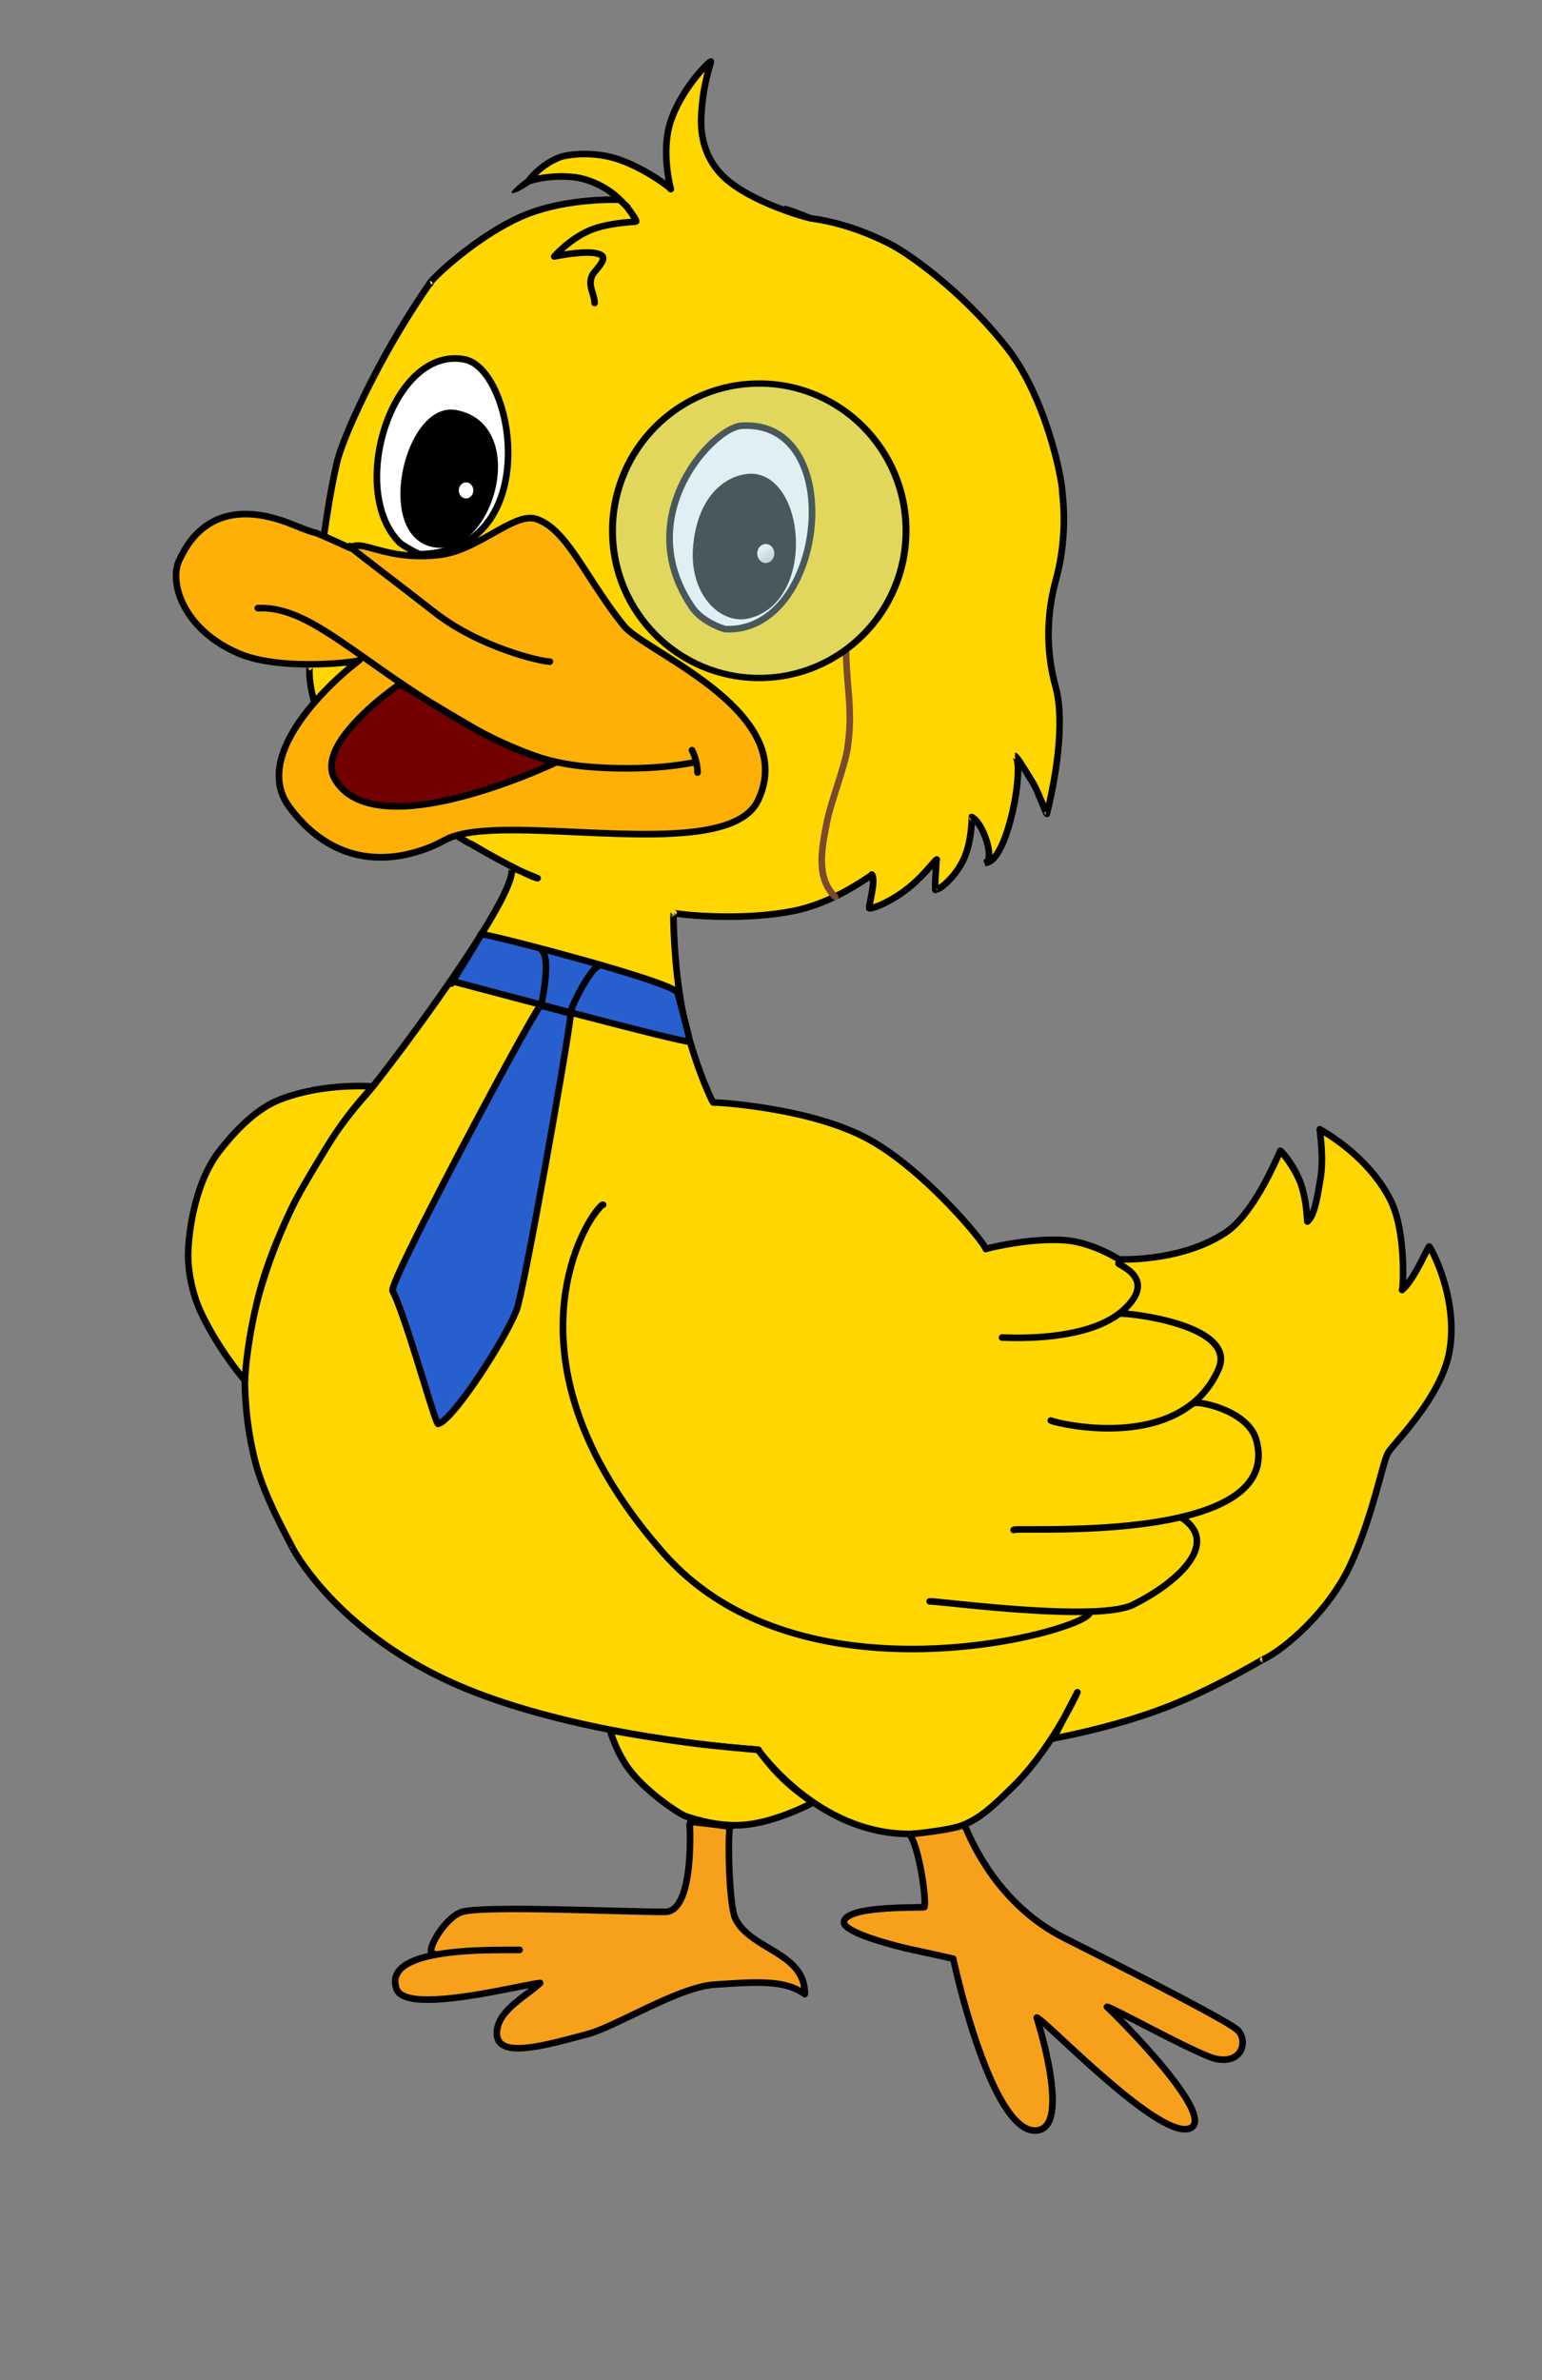 <?xml version="1.0" encoding="UTF-8" standalone="no"?>
<!DOCTYPE svg PUBLIC "-//W3C//DTD SVG 1.1//EN" "http://www.w3.org/Graphics/SVG/1.1/DTD/svg11.dtd">
<svg width="100%" height="100%" viewBox="0 0 700 1080" version="1.1" xmlns="http://www.w3.org/2000/svg" xmlnsXlink="http://www.w3.org/1999/xlink" xmlSpace="preserve" xmlnsSerif="http://www.serif.com/" style="fill-rule:evenodd;clip-rule:evenodd;stroke-linecap:round;stroke-linejoin:round;stroke-miterlimit:1.5;">
    <rect x="0" y="0" width="700" height="1080" fill="#808080" stroke="none"/>
    <g id="Duck-Body" serifId="Duck Body">
        <path d="M343.989,793.926C343.942,793.965 341.779,793.751 338.403,793.483C320.098,792.029 258.285,785.407 211.799,766.382C152.827,742.246 132.143,701.656 132.143,701.023L132.44,701.713C131.317,699.12 120.292,680.057 116.019,663.794C110.602,643.173 111.133,625.079 111.133,621.334L111.414,622.293C110.202,612.385 121.687,546.395 166.356,496.496C174.14,487.8 237.51,403.873 231.989,393.509L244.036,398.486C242.424,398.512 231.4,392.85 223.289,388.368C217.462,385.147 213.848,382.683 213.004,382.683L213.196,382.755C212.204,382.301 186.174,366.627 166.142,351.923C141.312,333.696 139.892,306.806 140.573,302.771L140.546,302.794C140.484,302.743 145.436,241.522 152.956,209.858C155.318,199.914 165.207,178.501 175.17,160.592C184.921,143.063 194.764,128.941 195.792,127.61L195.084,128.916C193.339,128.895 214.781,108.076 236.219,98.457C255.971,89.595 280.633,90.634 281.406,90.634C281.406,90.634 289.22,98.524 281.51,90.726C276.714,85.877 268.934,81.531 261.222,80.474C251.067,79.081 241.039,81.6 239.677,82.485C238.197,83.447 238.197,83.447 240.01,82.081C238.888,83.398 244.319,75.139 254.032,71.384C257.218,70.153 268.472,68.534 279.434,71.894C291.665,75.643 303.58,84.552 304.481,85.807L304.52,85.806C303.287,81.125 300.499,66.676 304.512,54.844C309.555,39.974 321.901,27.784 322.709,27.896C322.954,27.931 319.501,37.104 318.658,48.475C318.39,52.086 315.787,68.336 328.871,80.542C340.877,91.743 365.7,98.712 367.873,98.994C367.873,98.994 367.172,98.747 367.931,99.051C368.497,99.277 383.637,100.309 404.13,110.758C411.256,114.391 435.318,130.453 456.712,157.278C475.527,180.869 482.693,220.346 482.196,223.493L482.251,223.052C481.972,223.084 485.176,239.971 479.837,261.215C478.703,265.728 472.165,285.994 479.18,311.552C484.997,332.741 475.224,369.236 475.22,369.236L475.297,369.2C475.113,370.217 470.943,358.727 469.586,356.425C467.61,353.072 461.612,343.072 460.781,343.072L460.835,343.151C465.339,347.112 457.424,391.428 447.321,391.511L447.485,391.378C451.735,389.494 446.023,372.847 441.1,370.776L441.214,370.773C441.116,370.509 441.369,380.819 437.743,389.275C434.31,397.281 427.033,403.451 425.429,403.451L424.586,403.808C424.322,399.465 425.079,394.384 425.079,390.15L425.258,390.015C424.668,389.96 419.632,396.998 412.889,402.52C406.052,408.118 397.49,412.202 394.452,412.202L394.676,412.222C394.022,411.839 397.722,399.704 395.919,397.042C395.727,396.758 395.727,396.758 395.573,397.21C394.582,397.499 379.126,409.571 360.329,413.342C335.467,418.33 305.781,414.688 305.781,414.26L305.707,414.517C305.707,414.517 305.634,437.046 309.808,458.56C313.854,479.412 322.909,499.407 323.772,500.27L323.776,500.249C326.852,500.22 369.387,502.893 395.065,517.361C420.981,531.963 447.698,564.936 447.502,566.756L447.713,566.664C447.532,566.69 466.19,561.7 482.85,562.724C495.597,563.507 507.952,571.417 507.952,571.467L507.849,571.48C507.605,571.39 535.964,572.935 556.5,559.201C569.945,550.21 580.948,522.435 581.212,522.171C581.494,521.889 588.163,529.585 590.869,538.178C593.431,546.314 593.267,554.216 593.505,554.216L593.502,554.307C596.592,551.68 597.899,544.209 599.469,534.571C601.151,524.25 598.813,512.06 599.163,512.409C599.435,512.679 620.94,523.959 631.278,544.663C638.428,558.982 636.93,584.942 636.534,585.339L636.454,585.343C641.749,581.179 648.377,565.41 648.805,565.624C649.461,565.952 662.362,589.458 657.927,613.537C654.037,634.658 631.668,656.059 630.504,658.679C630.504,658.679 630.822,658.369 630.471,658.748C627.889,661.531 624.024,685.753 613.393,709.27C603.338,731.517 582.495,748.828 573.366,753.014L573.471,753.002C573.761,752.55 551.846,766.171 528.436,775.069C504.158,784.297 478.345,788.823 478.212,788.823L489.087,767.887C489.087,768.057 477.434,793.562 459.591,810.991C444.803,825.436 439.326,830.163 418.52,831.919C373.434,835.725 344.572,794.288 343.989,793.926Z" style="fill:rgb(255,214,0);"/>
        <path d="M446.376,390.346C446.376,390.346 446.392,390.333 446.539,390.213C446.642,390.13 446.756,390.06 446.877,390.007C447.135,389.892 447.22,389.59 447.311,389.247C447.499,388.541 447.512,387.64 447.417,386.629C447.115,383.408 445.679,379.196 443.882,376.043C443.448,375.282 443.003,374.579 442.551,373.98C442.298,377.734 441.55,384.203 439.122,389.866C436.608,395.728 432.123,400.649 429.083,403.075C428.072,403.881 427.197,404.424 426.576,404.686C426.296,404.805 426.041,404.877 425.82,404.915L425.172,405.189C424.723,405.379 424.211,405.34 423.796,405.083C423.382,404.827 423.119,404.385 423.089,403.899C422.905,400.866 423.212,397.475 423.417,394.26C421.1,396.86 417.483,400.697 413.839,403.68C408.919,407.709 403.128,410.969 399.026,412.566C397.456,413.177 396.105,413.544 395.099,413.66C394.923,413.713 394.734,413.733 394.542,413.716C394.341,413.698 394.319,413.696 394.319,413.696C394.319,413.696 394.452,413.702 394.452,413.702L394.423,413.665C394.362,413.587 394.21,413.388 394.042,413.128L393.917,413.516C393.63,413.348 393.303,413.049 393.162,412.483C393.088,412.186 393.087,411.484 393.247,410.509C393.577,408.495 394.454,404.767 394.791,401.651C394.88,400.835 394.931,400.064 394.917,399.389C394.681,399.543 394.424,399.712 394.161,399.887C389.014,403.299 375.902,411.748 360.624,414.813C339.058,419.14 313.899,417.035 307.218,416.08C307.288,421.511 307.784,440.251 311.281,458.274C314.489,474.808 320.874,490.799 323.737,496.971C324.068,497.683 324.403,498.337 324.632,498.771C331.564,499.055 371.284,502.241 395.801,516.054C416.719,527.84 438.164,551.479 445.801,561.408C446.956,562.91 447.805,564.122 448.315,564.957C452.39,563.946 468.416,560.334 482.942,561.227C494.738,561.951 506.213,568.597 508.389,569.96L508.427,569.984L508.617,569.985C513.135,570.045 537.516,570.092 555.666,557.954C566.207,550.905 575.148,532.028 578.463,524.646C579.241,522.911 579.721,521.783 579.848,521.535C579.976,521.286 580.102,521.159 580.151,521.11C580.364,520.897 581.35,520.237 582.451,521.178C583.82,522.347 589.755,529.647 592.299,537.727C593.63,541.954 594.298,546.561 594.627,549.755C594.776,549.369 594.919,548.962 595.06,548.534C596.235,544.947 597.061,540.022 597.989,534.33C599.48,525.181 597.742,514.542 597.635,512.756C597.564,511.581 598.339,511.128 598.484,511.056C598.834,510.884 599.214,510.841 599.628,510.979C599.752,511.02 599.892,511.083 600.036,511.188L600.607,511.524C604.454,513.777 623.138,525.004 632.62,543.993C638.115,554.996 638.633,572.731 638.376,581C639.279,579.758 640.179,578.329 641.048,576.858C643.897,572.029 646.345,566.712 647.205,565.251C647.71,564.393 648.341,564.18 648.516,564.147C648.877,564.08 649.195,564.142 649.476,564.282C649.593,564.341 649.863,564.498 650.146,564.881C650.422,565.253 651.013,566.239 651.772,567.747C655.341,574.849 663.024,594.144 659.402,613.808C657.024,626.721 647.908,639.759 640.707,648.682C637.403,652.776 634.519,655.993 632.925,657.915C632.563,658.352 632.272,658.698 632.084,658.956C632.008,659.184 631.857,659.46 631.57,659.768C631.341,660.015 631.137,660.509 630.874,661.183C630.352,662.52 629.772,664.451 629.096,666.85C626.391,676.455 622.238,693.344 614.76,709.888C604.667,732.219 583.862,749.634 574.378,754.196C574.24,754.301 574.083,754.382 573.916,754.434C573.842,754.473 573.735,754.529 573.637,754.583C570.073,756.549 550.128,768.429 528.969,776.471C507.015,784.816 483.808,789.319 479.081,790.172C478.579,790.663 478.212,790.323 478.212,790.323L478.193,790.29C473.448,797.49 467.495,805.367 460.639,812.064C445.526,826.826 439.91,831.619 418.646,833.414C377.37,836.898 349.427,803.175 343.825,796.113L343.25,795.389C342.337,795.318 340.589,795.161 338.284,794.978C319.914,793.519 257.882,786.863 211.231,767.77C163.61,748.28 140.744,718.136 133.494,706.541C132.359,704.726 131.599,703.35 131.176,702.521C131.134,702.454 131.096,702.384 131.064,702.309L131.004,702.176L130.935,702.031L130.912,701.982C129.179,698.382 118.717,679.963 114.569,664.175C109.102,643.369 109.633,625.113 109.633,621.334C109.633,621.481 109.654,621.623 109.694,621.757L109.872,621.89C109.648,618.466 110.457,610.564 112.84,599.856C118.653,573.744 133.766,530.653 165.238,495.495C171.443,488.564 213.095,433.661 226.691,406.689C228.667,402.768 230.045,399.462 230.591,397.007C230.866,395.769 230.988,394.82 230.665,394.214C230.834,394.532 231.109,394.772 231.432,394.901L231.989,395.009L231.902,394.839C231.872,394.778 231.836,394.702 231.795,394.615C228.717,393.026 225.456,391.279 222.564,389.68C217.9,387.103 213.684,384.657 212.963,384.237C212.863,384.222 212.762,384.195 212.663,384.158C212.491,384.093 212.473,384.085 212.473,384.085L212.521,384.094C210.925,383.271 185.145,367.732 165.255,353.132C141.047,335.362 138.597,309.524 139.005,303.354C138.783,303.042 138.733,302.646 139.083,302.163C139.105,301.859 139.138,301.44 139.18,300.914C140.007,290.648 144.712,238.079 151.496,209.511C153.876,199.492 163.821,177.907 173.859,159.862C182.39,144.528 190.993,131.788 193.77,127.85C193.832,127.726 193.907,127.598 193.998,127.466C194.139,127.261 194.339,127.007 194.593,126.709L194.604,126.694L194.597,126.704C198.717,121.86 217.149,105.37 235.605,97.088C251.042,90.162 269.435,89.187 277.409,89.105C272.91,85.614 266.944,82.772 261.018,81.96C254.123,81.014 247.289,81.929 243.356,82.857C241.872,83.207 240.843,83.516 240.494,83.743C239.836,84.17 239.208,84.565 238.613,84.925C236.484,86.359 234.977,87.092 234.067,87.299C231.501,88.305 231.365,87.331 235.066,84.116C235.562,83.658 236.147,83.167 236.82,82.657C237.412,82.182 238.065,81.673 238.784,81.128C238.932,80.904 239.132,80.624 239.391,80.303C241.177,78.086 246.173,72.814 253.492,69.985C256.8,68.706 268.489,66.97 279.874,70.46C288.607,73.137 297.185,78.386 301.859,81.738L302.142,81.942C300.917,75.252 299.833,63.968 303.091,54.362C307.221,42.185 316.134,31.762 319.959,28.139C320.866,27.279 321.553,26.768 321.883,26.602C322.336,26.373 322.701,26.381 322.916,26.411C323.293,26.463 323.626,26.635 323.89,26.968C323.978,27.079 324.358,27.604 324.136,28.525C323.752,30.119 320.904,38.472 320.154,48.586C319.896,52.058 317.313,67.709 329.894,79.445C336.681,85.776 347.651,90.726 356.116,93.831C355.027,92.791 357.362,93.22 368.082,97.496L368.371,97.579C368.413,97.594 368.453,97.61 368.492,97.628C368.787,97.669 369.426,97.759 370.166,97.868C375.052,98.592 388.197,100.95 404.811,109.421C412.002,113.087 436.297,129.275 457.885,156.343C471.204,173.043 478.775,197.606 481.931,211.939C483.029,216.923 483.574,220.719 483.684,222.609C483.746,222.81 483.766,223.024 483.74,223.238C483.743,223.291 483.748,223.359 483.754,223.419C484.025,226.408 486.161,242.206 481.292,261.581C480.175,266.025 473.718,285.984 480.627,311.155C485.932,330.48 478.498,362.374 476.943,368.559L476.795,369.139C476.8,369.247 476.793,369.357 476.773,369.467C476.59,370.479 475.9,370.705 475.411,370.755L475.383,370.758C475.337,370.765 475.304,370.766 475.28,370.763C474.949,370.771 474.381,370.679 473.912,370.028C473.082,368.876 469.527,359.279 468.294,357.187C467.336,355.561 465.419,352.334 463.629,349.494C463.638,356.291 461.932,367.024 459.174,376.032C457.502,381.492 455.432,386.321 453.156,389.326C451.475,391.545 449.614,392.808 447.755,392.988C447.403,393.147 447.321,393.011 447.321,393.011L446.376,390.346ZM304.391,87.304C303.942,87.277 303.527,87.05 303.263,86.682C303.021,86.346 301.864,85.433 300.111,84.176C295.62,80.956 287.385,75.9 278.995,73.328C268.455,70.097 257.636,71.6 254.573,72.784C249.983,74.558 246.396,77.386 244.08,79.63C248.368,78.77 254.871,78.089 261.426,78.988C269.465,80.09 277.578,84.616 282.576,89.672C285.055,92.179 285.937,93.072 285.99,93.127C286.001,93.139 286.01,93.155 286.017,93.177C286.358,93.631 286.187,94.009 285.821,94.308C285.486,95.19 284.777,96.089 283.807,95.184L283.824,95.203L283.775,95.153L283.741,95.12C283.297,94.674 281.576,92.936 280.765,92.119C276.708,92.028 254.726,91.797 236.834,99.825C219.892,107.427 202.947,122.109 197.73,127.688C197.475,127.96 197.225,128.251 197.011,128.509L196.403,129.63C196.251,129.912 196.016,130.131 195.738,130.265C192.626,134.735 184.524,146.863 176.481,161.321C166.593,179.094 156.759,200.336 154.415,210.205C147.664,238.631 142.993,290.94 142.17,301.155C142.091,302.135 142.045,302.82 142.045,302.82C142.045,302.82 141.544,301.673 141.503,301.64L139.581,301.646C139.364,301.828 139.2,302.001 139.083,302.163C139.06,302.477 139.048,302.669 139.046,302.729C139.045,302.778 139.045,302.826 139.047,302.871C139.031,303.016 139.017,303.176 139.005,303.354C139.085,303.467 139.188,303.569 139.302,303.66C139.18,303.488 139.063,303.232 139.047,302.871C139.061,302.741 139.077,302.624 139.094,302.522L140.573,304.271L142.052,303.021C141.39,306.942 142.902,333.002 167.03,350.714C186.336,364.885 211.236,379.973 213.658,381.307C214.058,381.427 214.582,381.644 215.209,381.982C216.93,382.911 219.93,384.797 224.015,387.055C228.429,389.495 233.711,392.286 237.851,394.308L244.609,397.099C245.266,397.371 245.642,398.067 245.509,398.766C245.377,399.464 244.771,399.974 244.06,399.986C243.646,399.992 242.73,399.772 241.476,399.265C240.238,398.764 238.558,397.99 236.632,397.05L233.79,395.876C233.75,396.424 233.661,397.019 233.519,397.658C232.935,400.287 231.487,403.84 229.37,408.04C215.675,435.208 173.724,490.514 167.473,497.496C136.41,532.198 121.506,574.735 115.769,600.508C113.35,611.374 112.548,619.206 112.903,622.111C112.952,622.505 112.842,622.884 112.622,623.182C112.589,629.24 112.724,645.348 117.47,663.413C121.302,677.998 130.608,694.843 133.218,699.902C133.312,700.008 133.413,700.179 133.521,700.431L133.668,700.772C133.944,701.32 134.798,702.967 136.038,704.951C143.153,716.331 165.632,745.866 212.367,764.993C258.687,783.95 320.282,790.539 338.521,791.988C341.338,792.211 343.658,792.407 343.92,792.429C344.216,792.414 344.516,792.488 344.779,792.652C344.846,792.693 344.957,792.767 345.088,792.901C345.201,793.017 345.571,793.486 346.175,794.249C351.587,801.072 378.515,833.791 418.394,830.425C438.743,828.707 444.08,824.045 458.543,809.918C468.554,800.139 476.593,787.789 481.679,778.895L487.756,767.196C488.075,766.582 488.771,766.266 489.443,766.43C490.115,766.594 490.587,767.196 490.587,767.887C490.587,767.953 490.592,768.128 490.502,768.389C490.477,768.461 490.346,768.775 490.104,769.297C489.345,770.93 487.366,774.978 484.366,780.231L480.946,786.814C488.168,785.4 508.526,781.032 527.903,773.667C548.883,765.693 568.654,753.905 572.189,751.956C572.404,751.837 572.591,751.747 572.747,751.68L572.741,751.651C581.708,747.538 602.149,730.505 612.027,708.652C619.431,692.272 623.53,675.546 626.209,666.037C627.041,663.079 627.748,660.797 628.366,659.398C628.655,658.744 628.947,658.249 629.217,657.908C629.773,656.936 632.01,654.396 635.061,650.795C642.155,642.423 653.777,627.791 656.452,613.265C659.926,594.404 652.515,575.906 649.091,569.095C649.006,568.924 648.919,568.756 648.832,568.592C647.644,570.939 645.748,574.796 643.631,578.383C641.746,581.578 639.667,584.551 637.753,586.214C637.694,586.296 637.637,586.356 637.594,586.399C637.331,586.663 636.979,586.818 636.608,586.837L636.608,586.837L636.529,586.841C635.877,586.873 635.278,586.48 635.049,585.868C634.892,585.447 634.934,584.99 635.143,584.613C635.189,584.17 635.28,583.233 635.328,582.257C635.678,575.096 635.542,556.56 629.936,545.333C621.863,529.165 606.833,518.868 600.909,515.207C601.374,519.433 602.129,527.576 600.95,534.812C599.992,540.686 599.124,545.766 597.91,549.468C597.008,552.221 595.875,554.259 594.474,555.45C594.021,555.835 593.383,555.916 592.848,555.657C592.378,555.429 592.065,554.976 592.011,554.467C591.986,554.376 591.968,554.278 591.955,554.174C591.787,552.843 591.705,545.828 589.438,538.629C587.714,533.154 583.638,527.463 581.643,524.882L581.199,525.875C577.75,533.559 568.305,553.111 557.334,560.448C538.519,573.031 513.261,573.047 508.577,572.985L507.952,572.976C507.741,572.991 507.529,572.961 507.33,572.887C507.002,572.766 506.79,572.592 506.651,572.412C504.272,570.945 493.665,564.891 482.758,564.221C467.965,563.312 451.576,567.215 448.576,567.985C448.43,568.022 448.292,568.059 448.216,568.08C447.54,568.365 447.502,568.256 447.502,568.256C447.076,568.256 446.67,568.075 446.386,567.758C446.191,567.541 446.065,567.274 446.02,566.991C445.87,566.746 444.826,565.061 443.423,563.237C435.922,553.484 414.876,530.244 394.328,518.668C370.271,505.113 331.256,502.033 324.596,501.768C324.188,502.02 323.772,501.77 323.772,501.77C323.374,501.77 322.992,501.612 322.711,501.33C322.509,501.128 321.863,500.06 321.016,498.234C318.101,491.951 311.601,475.675 308.336,458.845C304.134,437.189 304.207,414.512 304.207,414.512C304.206,414.911 304.363,415.293 304.645,415.576C304.926,415.858 305.308,416.017 305.707,416.017L305.495,415.734C305.111,415.606 304.893,415.478 304.83,415.426C304.367,415.04 304.281,414.596 304.281,414.26L304.719,414.697L304.268,414.095C304.268,414.095 304.338,413.851 304.338,413.851C304.338,413.851 305.781,415.76 305.781,415.76L307.195,414.702C307.203,414.643 307.207,414.583 307.207,414.522L307.207,414.693L307.22,414.683C307.26,414.549 307.281,414.407 307.281,414.26C307.281,413.945 307.202,413.569 306.855,413.217C306.791,413.152 306.336,412.884 306.336,412.884C306.336,412.884 306.63,412.95 306.889,412.994C311.871,413.843 337.886,416.315 360.034,411.872C374.831,408.903 387.518,400.692 392.503,397.386C393.303,396.856 393.945,396.446 394.401,396.172C394.663,395.724 394.95,395.562 395.076,395.5C395.43,395.328 396.373,395.037 397.161,396.201C397.772,397.102 398.019,398.851 397.866,400.96C397.645,404.028 396.729,408.006 396.309,410.344C396.804,410.193 397.349,410 397.938,409.771C401.816,408.261 407.287,405.168 411.938,401.359C417.266,396.997 421.508,391.67 423.292,389.744C423.824,389.17 424.241,388.834 424.463,388.716C424.838,388.517 425.162,388.499 425.397,388.521C426.013,388.579 426.53,389.008 426.7,389.603C426.81,389.989 426.759,390.394 426.574,390.732C426.523,394.115 426.048,397.979 426.029,401.545C426.385,401.329 426.819,401.043 427.212,400.73C429.984,398.518 434.072,394.03 436.364,388.684C439.532,381.295 439.631,372.446 439.692,370.938C439.705,370.617 439.766,370.377 439.825,370.214C439.776,369.738 440.047,369.348 440.999,369.282C441.32,369.233 441.648,369.284 441.975,369.477C442.048,369.521 442.148,369.583 442.252,369.681C443.317,370.303 444.423,371.416 445.439,372.883C447.912,376.453 450.011,382.157 450.404,386.349C450.454,386.888 450.476,387.405 450.468,387.894C450.568,387.771 450.666,387.645 450.764,387.515C452.877,384.725 454.753,380.223 456.305,375.154C459.076,366.103 460.771,355.252 460.62,348.754C460.59,347.452 460.487,346.337 460.293,345.466C460.17,344.916 460.08,344.484 459.845,344.277C459.752,344.196 459.669,344.103 459.599,344C459.55,343.929 459.545,343.922 459.545,343.922C459.545,343.922 460.781,344.572 460.781,344.572L460.776,344.394C460.773,344.226 460.771,343.955 460.781,343.649L460.781,341.572C460.968,341.572 461.204,341.603 461.466,341.722C461.517,341.736 461.571,341.763 461.628,341.804C461.653,341.818 461.679,341.834 461.704,341.849C461.977,342.021 462.459,342.491 463.021,343.232C465.069,345.931 469.279,352.948 470.879,355.664C471.613,356.91 473.474,361.298 474.821,364.55C477.163,354.373 482.265,328.455 477.734,311.949C470.612,286.004 477.231,265.431 478.382,260.85C483.124,241.984 481.03,226.601 480.766,223.69C480.755,223.57 480.75,223.458 480.75,223.353L480.707,223.305L480.725,223.163C480.818,222.103 480.234,218.178 479.002,212.584C475.915,198.573 468.561,174.54 455.54,158.214C434.338,131.63 410.51,115.694 403.448,112.094C385.25,102.815 371.33,101.058 368.321,100.637C367.781,100.562 367.464,100.48 367.374,100.444L367.295,100.412C363.413,99.605 339.609,92.611 327.848,81.639C314.26,68.963 316.884,52.114 317.162,48.364C317.636,41.972 318.922,36.265 319.929,32.45C315.788,36.962 309.246,45.554 305.932,55.326C302.031,66.828 304.772,80.873 305.97,85.424C306.088,85.873 305.992,86.351 305.71,86.72C305.427,87.088 304.99,87.304 304.526,87.306L304.481,87.307L304.391,87.304ZM572.78,751.833L572.209,752.191C571.663,753.042 572.064,753.663 572.351,753.987C572.527,754.186 572.772,754.368 573.131,754.452C573.156,754.458 573.242,754.454 573.351,754.446L572.78,751.833ZM132.23,701.802L131.516,702.11L132.143,702.523L132.162,702.339C132.176,702.209 132.198,702.02 132.23,701.802ZM130.748,701.574C130.652,701.278 130.643,701.084 130.643,701.023C130.643,701.218 130.681,701.404 130.748,701.574ZM630.8,660.051L631.607,659.701C631.607,659.701 630.939,660.03 630.885,660.039L630.8,660.051ZM111.266,622.199L110.497,622.357L111.133,622.834L111.167,622.657C111.19,622.544 111.223,622.383 111.266,622.199ZM109.701,621.78L109.702,621.784L109.695,621.758L109.701,621.78ZM598.529,513.768C598.391,513.706 598.246,513.613 598.104,513.471C598.129,513.496 598.271,513.602 598.529,513.768ZM322.653,499.255C322.524,499.273 322.404,499.473 322.307,499.946C322.361,499.682 322.483,499.446 322.653,499.255ZM306.227,415.923C306.028,415.993 305.853,416.011 305.766,416.015C305.928,416.009 306.084,415.977 306.23,415.923L306.227,415.923ZM307.219,414.689L307.213,414.707L307.219,414.689ZM425.429,404.951L425.429,403.312L425.047,403.075L425.429,404.951ZM212.762,383.66L212.576,384.104L213.004,384.183L212.924,384.019C212.88,383.929 212.823,383.805 212.762,383.66ZM213.099,381.186L213.14,381.192C213.223,381.201 213.319,381.218 213.427,381.244C213.322,381.213 213.212,381.193 213.099,381.186ZM440.065,370.912L439.807,371.294C439.983,371.769 440.283,371.962 440.447,372.059C440.662,372.186 440.877,372.251 441.091,372.267C441.01,372.185 440.411,371.567 440.065,370.912ZM474.495,368.284L474.647,368.169L475.023,369.857L473.821,368.933C473.832,368.874 473.845,368.819 473.861,368.767L474.495,368.284ZM141.457,303.986C141.202,304.181 140.898,304.284 140.592,304.293C140.652,304.35 140.871,304.462 141.457,303.986ZM194.865,127.555L195.102,127.416C195.696,127.423 196.039,127.725 196.259,128.065C196.37,128.237 196.454,128.443 196.478,128.691L196.478,128.702L195.792,129.11L194.865,127.555Z"/>
    </g>
    <g id="Layer1">
        <path d="M170.359,491.664C169.447,493.062 160.789,501.272 150.873,516.477C149.255,518.957 136.505,539.526 132.398,548.18C126.391,560.837 121.189,573.733 117.939,585.837C112.5,606.095 111.222,623.191 111.222,626.34L111.135,626.325C111.111,626.434 98.745,611.94 90.973,594.971C87.423,587.219 85.597,577.945 85.411,571.02C85.185,562.607 87.603,537.904 99.416,522.529C105.211,514.988 115.277,503.69 126.405,499.202C146.536,491.083 169.147,493.011 169.178,493.011" style="fill:rgb(255,214,0);"/>
        <path d="M168.6,491.471C164.921,491.241 144.35,490.347 125.844,497.811C114.47,502.398 104.149,513.908 98.227,521.615C86.179,537.296 83.681,562.48 83.912,571.06C84.102,578.154 85.973,587.654 89.609,595.595C96.684,611.043 107.525,624.463 109.639,626.912C110.003,627.334 110.248,627.538 110.29,627.566C110.592,627.771 110.865,627.829 111.079,627.833C111.221,627.851 111.222,627.84 111.222,627.84C112.051,627.84 112.722,627.168 112.722,626.34C112.722,623.221 114.001,606.29 119.388,586.226C122.616,574.203 127.787,561.395 133.753,548.823C137.838,540.217 150.521,519.762 152.129,517.296C162.046,502.091 170.703,493.881 171.615,492.483C172.067,491.79 171.872,490.86 171.178,490.407C170.485,489.955 169.555,490.151 169.102,490.844C169.011,490.985 168.841,491.193 168.6,491.471ZM109.732,625.789C109.716,625.834 109.701,625.881 109.688,625.93C109.701,625.883 109.716,625.838 109.732,625.794L109.732,625.789ZM166,494.352C159.142,494.147 142.321,494.4 126.966,500.593C116.083,504.982 106.272,516.068 100.606,523.443C89.027,538.513 86.689,562.734 86.911,570.979C87.092,577.736 88.873,586.783 92.337,594.346C97.952,606.606 105.993,617.559 109.923,622.525C110.453,615.702 112.163,601.566 116.49,585.448C119.762,573.263 124.996,560.279 131.043,547.537C135.173,538.835 147.99,518.151 149.616,515.657C156.322,505.376 162.452,498.292 166,494.352Z"/>
    </g>
    <g id="Detail-Body" serifId="Detail Body">
        <path d="M368.958,818.012C368.958,817.847 361.595,813.085 355.399,807.086C348.873,800.769 343.512,793.221 344.177,793.996L344.362,794.048C343.242,793.899 326.611,792.649 312.199,790.733C292.878,788.164 276.401,784.977 277.137,785.155C277.137,785.155 276.946,785.651 276.946,785.192C276.946,784.958 279.67,795.823 286.966,804.606C294.582,813.774 306.665,821.904 310.384,823.763C311.321,824.232 324.521,828.976 336.796,828.153C351.166,827.19 366.373,819.299 368.594,818.189" style="fill:rgb(255,214,0);"/>
        <path d="M276.427,783.778C276.066,783.897 275.446,784.227 275.446,785.192C275.446,785.659 275.562,785.952 275.672,786.134C276.368,788.411 279.347,797.781 285.812,805.564C293.583,814.92 305.918,823.207 309.713,825.105C310.677,825.587 324.26,830.497 336.896,829.65C351.521,828.669 367.005,820.66 369.264,819.53C369.32,819.502 369.373,819.471 369.424,819.437C370.024,819.242 370.458,818.677 370.458,818.012C370.458,817.918 370.441,817.229 369.651,816.632C368.416,815.697 361.96,811.35 356.442,806.009C351.64,801.36 347.174,795.548 345.835,793.761L345.826,793.717L345.811,793.657C345.824,793.311 345.632,792.98 345.071,792.726C345.006,792.691 344.938,792.661 344.866,792.635C344.439,792.378 344.022,792.416 343.762,792.483C340.096,792.152 325.35,790.968 312.396,789.246C295.04,786.938 279.983,784.13 277.68,783.721C277.368,783.666 277.192,783.649 277.166,783.648C276.866,783.638 276.623,783.689 276.427,783.778ZM279.112,787.028C280.318,790.565 283.107,797.613 288.12,803.647C295.581,812.629 307.411,820.6 311.055,822.422C311.964,822.876 324.781,827.455 336.695,826.657C348.664,825.854 361.219,820.144 366.09,817.761C363.462,815.868 358.634,812.306 354.355,808.164C349.209,803.182 344.779,797.445 343.339,795.454C339.626,795.12 324.921,793.938 312.001,792.22C297.279,790.262 284.204,787.946 279.112,787.028ZM277.94,783.887C277.846,783.824 277.701,783.748 277.489,783.697C277.653,783.736 277.804,783.801 277.94,783.887Z"/>
    </g>
    <g id="Mouth">
        <path d="M158.96,248.683C164.198,244.116 175.171,254.888 200.117,251.71C217.736,249.466 233.947,231.672 243.944,235.669C257.8,240.665 266.32,263.18 283.314,284.073C293.047,296.04 363.123,322.927 344.126,363.164C329.947,393.197 229.405,367.471 202.653,380.82C200.734,381.778 160.756,406.16 131.213,365.991C111.362,339.001 162.363,299.696 163.162,299.696L163.028,299.611C163.267,300.278 127.83,304.816 108.396,296.522C82.882,285.634 76.245,263.671 81.697,253.525C84.199,248.869 95.108,222.631 132.998,238.09C150.241,245.125 133.781,237.16 158.96,248.683Z" style="fill:rgb(254,176,6);"/>
        <path d="M157.621,302.046C152.767,306.096 144.98,313.246 138.264,321.795C132.953,328.557 128.321,336.194 126.269,343.858C124.149,351.779 124.749,359.734 130.005,366.88C160.33,408.112 201.352,383.145 203.323,382.162C209.597,379.031 220.035,378.163 232.453,378.15C251.518,378.13 275.166,380.224 295.923,380.009C309.964,379.863 322.698,378.645 331.886,375.085C338.325,372.589 343.062,368.932 345.483,363.805C353.382,347.074 346.598,332.531 334.808,320.345C324.517,309.709 310.407,300.888 299.486,293.978C292.447,289.525 286.755,285.926 284.478,283.127C274.298,270.611 267.167,257.51 260.1,247.956C255.181,241.306 250.246,236.353 244.469,234.264C242.203,233.366 239.65,233.404 236.858,234.136C234.303,234.807 231.526,236.064 228.575,237.615C220.197,242.017 210.323,248.898 199.927,250.222C182.716,252.415 172.256,247.836 165.757,246.456C162.822,245.833 160.567,245.874 158.789,246.955C134.698,235.939 150.661,243.677 133.564,236.701C117.904,230.312 106.699,230.9 98.731,234.113C86.697,238.966 81.938,249.908 80.376,252.815C78.037,257.167 77.693,263.545 79.968,270.381C83.255,280.253 92.002,291.157 107.807,297.902C122.66,304.24 146.706,303.23 157.621,302.046ZM163.282,301.142C163.207,301.177 163.162,301.196 163.162,301.196C163.25,301.196 163.791,301.05 163.791,301.05C163.791,301.05 163.647,301.14 163.532,301.219C161.084,302.906 149.826,311.933 140.624,323.648C135.566,330.086 131.12,337.337 129.167,344.634C127.283,351.673 127.751,358.752 132.421,365.102C161.183,404.208 200.115,380.41 201.983,379.478C208.55,376.201 219.454,375.163 232.45,375.15C251.506,375.13 275.144,377.224 295.891,377.009C309.519,376.867 321.885,375.743 330.801,372.287C336.431,370.105 340.653,367.007 342.77,362.524C350.068,347.065 343.546,333.69 332.652,322.431C322.527,311.967 308.627,303.311 297.882,296.513C290.477,291.828 284.546,287.965 282.151,285.02C271.938,272.464 264.778,259.325 257.688,249.741C253.174,243.638 248.737,238.992 243.435,237.08C243.419,237.075 243.403,237.069 243.387,237.062C241.668,236.375 239.734,236.483 237.62,237.038C235.258,237.658 232.699,238.837 229.97,240.271C221.309,244.822 211.054,251.829 200.307,253.198C185.064,255.14 174.943,251.983 168.134,250.139C166.028,249.568 164.267,249.122 162.781,249.047C161.644,248.99 160.704,249.153 159.946,249.814C159.502,250.201 158.872,250.292 158.336,250.047C133.213,238.55 149.636,246.499 132.431,239.479C117.779,233.501 107.308,233.889 99.853,236.895C88.755,241.371 84.459,251.555 83.019,254.235C80.995,258 80.846,263.52 82.815,269.433C85.895,278.685 94.173,288.822 108.984,295.143C126.187,302.484 156.14,299.567 161.787,298.439C161.951,298.407 162.125,298.365 162.239,298.336C162.722,298.036 163.339,298.034 163.828,298.342C165.202,299.208 164.848,299.991 164.26,300.516C164.16,300.643 164.028,300.767 163.859,300.886C163.773,300.945 163.581,301.041 163.282,301.142Z"/>
    </g>
    <g id="mouth-inside" serifId="mouth inside">
        <path d="M181.772,310.332C186.027,307.197 142.067,335.995 151.941,353.393C170.054,385.309 252.049,346.119 252.049,346.119C252.049,346.119 231.85,340.207 214.014,329.756C197.284,319.955 181.772,310.458 181.772,310.332Z" style="fill:rgb(115,0,0);"/>
        <path d="M183.507,309.68C183.481,309.596 183.449,309.519 183.415,309.448C183.23,309.06 182.905,308.711 182.298,308.614C182.243,308.605 181.666,308.545 180.891,309.046C178.089,310.853 159.949,323.831 152.408,336.911C148.937,342.933 147.721,348.996 150.637,354.133C156.328,364.162 167.971,367.654 181.581,367.396C212.163,366.817 252.696,347.473 252.696,347.473C253.257,347.205 253.594,346.618 253.544,345.999C253.494,345.379 253.067,344.854 252.47,344.68C252.47,344.68 232.45,338.82 214.772,328.462C200.477,320.087 187.071,311.934 183.507,309.68ZM181.722,312.1C185.038,314.208 198.686,322.514 213.256,331.051C226.565,338.849 241.179,344.143 247.886,346.371C237.515,350.974 206.222,363.929 181.524,364.397C169.145,364.631 158.422,361.774 153.246,352.653C151.674,349.883 151.693,346.784 152.68,343.585C153.748,340.124 155.93,336.56 158.627,333.117C166.263,323.371 178.028,314.639 181.722,312.1Z"/>
    </g>
    <g id="Left-foot" serifId="Left foot">
        <path d="M197.132,886.607C191.864,887.383 201.722,869.842 209.81,867.536C220.23,864.564 280.807,867.536 301.919,867.536C314.187,867.536 313.251,834.392 313.251,831.652C313.251,830.112 312.648,826.342 313.613,827.308L313.614,826.733C311.636,826.351 327.25,828.09 331.708,828.952L331.806,828.928C330.162,825.241 330.548,864.072 333.884,870.745C340.962,884.901 365.375,885.8 365.375,904.77L365.316,904.889C355.973,897.775 340.383,899.581 324.35,900.55C308.245,901.523 279.505,919.605 266.848,922.985C245.687,928.637 223.858,934.898 225.654,921.059C226.891,911.529 239.827,905.19 245.181,899.837L245.225,899.824C237.522,900.328 184.474,914.565 180.068,902.598C172.775,882.791 226.149,885.029 235.866,884.799" style="fill:rgb(247,160,27);"/>
        <path d="M311.973,826.386L311.95,826.42C311.757,826.714 311.568,827.348 311.565,828.186C311.562,829.225 311.751,830.788 311.751,831.652C311.751,833.532 312.239,850.026 308.382,859.75C306.96,863.337 305.026,866.036 301.919,866.036C280.713,866.036 219.865,863.108 209.398,866.093C206.919,866.8 204.258,868.773 201.88,871.29C198.455,874.914 195.599,879.634 194.589,882.812C194.222,883.966 194.093,884.958 194.176,885.693C194.196,885.87 194.227,886.036 194.269,886.193C191.384,886.859 188.728,887.68 186.457,888.692C182.485,890.462 179.646,892.84 178.485,895.835C177.675,897.924 177.636,900.335 178.66,903.116C179.32,904.909 180.801,906.287 183.007,907.224C185.802,908.411 189.869,908.902 194.639,908.872C208.945,908.78 229.866,904.094 240.125,902.144C237.088,904.469 233.464,907.021 230.472,909.94C227.214,913.12 224.703,916.732 224.167,920.866C223.823,923.515 224.264,925.539 225.248,927.058C226.7,929.3 229.429,930.535 233.163,930.838C241.211,931.491 254.35,927.876 267.235,924.435C273.619,922.729 284.068,917.332 294.944,912.223C305.533,907.248 316.53,902.525 324.44,902.047C333.968,901.472 343.336,900.585 351.306,901.5C356.381,902.082 360.872,903.391 364.408,906.082C364.763,906.353 365.221,906.451 365.656,906.35C366.092,906.248 366.459,905.958 366.659,905.558C366.712,905.451 366.718,905.439 366.718,905.439L366.718,905.439C366.819,905.238 366.875,905.01 366.875,904.77C366.875,894.686 360.508,889.321 353.079,884.68C346.326,880.461 338.645,876.913 335.226,870.074C334.469,868.561 333.917,865.289 333.47,861.251C332.375,851.371 332.125,837.068 332.566,831.336C332.599,830.906 332.654,830.472 332.704,830.129C332.892,829.989 333.047,829.804 333.153,829.589C333.349,829.189 333.357,828.724 333.176,828.318C332.623,827.077 331.678,827.107 331.194,827.234C331.136,827.249 331.068,827.271 330.996,827.302C326.104,826.487 314.597,825.189 313.534,825.179C312.275,825.167 312.004,826.237 311.975,826.376L311.973,826.386ZM314.785,828.317C314.735,828.399 314.682,828.468 314.627,828.527C314.676,829.443 314.751,830.968 314.751,831.652C314.751,833.607 315.181,850.746 311.171,860.855C309.222,865.77 306.175,869.036 301.919,869.036C280.901,869.036 220.594,866.02 210.221,868.978C208.171,869.563 206.026,871.27 204.061,873.35C200.971,876.619 198.359,880.854 197.448,883.72C197.3,884.185 197.227,884.758 197.194,885.109C197.514,885.121 197.813,885.236 198.055,885.425C212.475,882.867 230.541,883.425 235.83,883.299C236.658,883.28 237.346,883.936 237.365,884.763C237.385,885.591 236.729,886.279 235.901,886.298C229.181,886.458 201.316,885.355 187.678,891.432C184.551,892.826 182.196,894.562 181.282,896.92C180.708,898.4 180.75,900.108 181.476,902.08C181.873,903.16 182.85,903.898 184.18,904.463C186.686,905.527 190.342,905.899 194.62,905.872C212.182,905.759 239.744,898.68 245.127,898.327C245.891,898.277 246.57,898.811 246.703,899.565C246.806,900.156 246.548,900.734 246.077,901.059C243.359,903.715 238.855,906.62 234.845,910.025C231.084,913.218 227.715,916.836 227.142,921.252C226.911,923.031 227.105,924.407 227.766,925.427C228.782,926.996 230.793,927.636 233.405,927.848C241.218,928.482 253.953,924.877 266.461,921.536C274.007,919.521 287.3,912.229 300.19,906.522C309.023,902.612 317.679,899.45 324.259,899.053C333.972,898.466 343.523,897.587 351.648,898.519C356.145,899.035 360.216,900.107 363.677,902.033C362.604,894.9 357.328,890.872 351.489,887.224C344.265,882.712 336.201,878.732 332.542,871.415C331.298,868.927 330.385,862.132 329.888,854.618C329.258,845.082 329.248,834.389 329.687,830.135C325.525,829.504 317.821,828.647 314.785,828.317ZM245.18,901.332L245.179,901.332L245.181,901.337L245.18,901.332Z"/>
    </g>
    <g id="Right-Foot" serifId="Right Foot">
        <path d="M438.434,829.591C438.756,829.269 449.983,862.723 483.299,879.457C518.491,897.134 562.261,919.631 562.261,921.692L561.047,920.552C566.581,924.171 565.209,936.854 552.074,934.273C544.244,932.734 502.503,909.537 502.503,910.656L502.614,910.774C502.035,909.857 554.564,961.239 539.811,965.891C525.62,970.365 475.888,918.059 470.754,915.523L471.309,916.627C471.109,916.249 470.634,915.536 470.634,915.536C470.634,915.536 485.783,962.489 472.059,966.448C450.802,972.582 432.752,889.363 432.752,888.782L432.466,888.77C434.939,889.265 419.483,885.797 415.469,884.994C407.3,883.36 382.044,876.847 383.116,871.909C384.772,864.282 419.645,865.936 419.645,865.335L419.379,865.388C421.093,865.461 417.584,838.475 412.854,832.205L412.881,832.368C414.446,832.093 431.475,830.602 437.925,827.969" style="fill:rgb(247,160,27);"/>
        <path d="M413.729,831.676C413.389,832.13 413.033,833.157 412.904,833.549L412.854,833.705C412.854,833.705 411.374,832.45 411.374,832.45C411.374,832.45 411.377,832.466 411.401,832.612C411.463,832.988 411.666,833.326 411.967,833.557C412.905,835.017 413.763,837.341 414.553,840.057C416.708,847.47 418.195,857.736 418.313,862.603C418.325,863.083 418.303,863.579 418.278,863.957C417.671,863.98 416.841,864.006 415.983,864.018C409.607,864.109 396.471,864.239 388.702,866.418C386.501,867.035 384.703,867.832 383.511,868.789C382.5,869.602 381.876,870.548 381.65,871.59C381.432,872.593 381.731,873.677 382.669,874.737C383.594,875.783 385.261,876.889 387.427,877.951C395.101,881.712 409.379,885.305 415.174,886.465C418.244,887.079 428.587,889.412 431.514,890.074C433.07,897.281 441.421,932.836 452.887,953.222C456.272,959.24 459.955,963.947 463.768,966.361C466.594,968.15 469.512,968.745 472.475,967.89C474.968,967.17 476.724,965.329 477.823,962.635C478.791,960.265 479.246,957.191 479.303,953.73C479.491,942.49 475.523,926.99 473.383,919.492C474.681,920.646 476.283,922.12 478.13,923.821C488.128,933.038 504.822,948.851 518.741,958.689C523.969,962.384 528.822,965.24 532.806,966.647C535.769,967.694 538.313,967.936 540.262,967.321C541.667,966.878 542.615,966.104 543.207,965.104C543.768,964.156 544.009,962.972 543.899,961.577C543.722,959.329 542.584,956.41 540.722,953.114C534.127,941.438 518.386,924.49 509.682,915.61C522.258,922.004 546.051,934.618 551.785,935.745C557.801,936.927 561.619,935.154 563.681,932.527C566.441,929.009 566.069,923.763 563.432,920.681C563.357,920.564 563.263,920.445 563.15,920.324C562.563,919.695 560.848,918.504 558.198,916.918C545.85,909.528 512.163,892.277 483.973,878.117C454.448,863.287 442.559,835.106 440.242,829.852C439.946,829.181 439.728,828.79 439.645,828.683C439.545,828.557 439.447,828.467 439.361,828.402C439.457,828.084 439.449,827.733 439.314,827.402C439.001,826.636 438.125,826.268 437.358,826.58C430.989,829.181 414.167,830.619 412.621,830.89L413.729,831.676ZM436.968,829.902C431.046,831.782 420.153,833.024 415.374,833.572C416.106,835.111 416.803,837.05 417.434,839.22C419.662,846.884 421.19,857.498 421.312,862.53C421.34,863.661 421.292,864.54 421.186,865.093C421.169,865.185 421.149,865.272 421.126,865.354L421.145,865.335C421.145,865.726 421.024,866.159 420.576,866.52C420.458,866.615 420.258,866.752 419.934,866.834C419.751,866.881 419.339,866.933 418.73,866.958C414.804,867.124 399.851,866.838 390.726,868.994C388.911,869.422 387.34,869.942 386.176,870.603C385.35,871.072 384.727,871.556 384.582,872.227C384.563,872.311 384.641,872.378 384.697,872.466C384.833,872.677 385.029,872.885 385.267,873.1C386.064,873.818 387.274,874.535 388.747,875.257C396.217,878.918 410.122,882.395 415.763,883.523C419.184,884.207 430.858,886.816 432.851,887.298C433.379,887.365 433.678,887.539 433.821,887.771C434.139,888.101 434.212,888.524 434.218,888.816L434.252,888.782C434.252,889.184 443.046,929.605 455.502,951.752C458.099,956.37 460.845,960.185 463.726,962.61C466.284,964.764 468.919,965.793 471.643,965.007C473.268,964.538 474.329,963.257 475.046,961.501C475.895,959.421 476.253,956.717 476.304,953.68C476.554,938.709 469.207,915.997 469.207,915.997C468.977,915.284 469.308,914.511 469.982,914.185C470.442,913.963 470.967,913.996 471.385,914.238L471.401,914.227C471.413,914.222 471.424,914.217 471.436,914.212L471.467,914.204L471.418,914.178L471.468,914.204L471.467,914.204L471.482,914.211L471.476,914.208L471.468,914.204C471.574,914.184 471.696,914.247 471.834,914.423C473.216,915.328 476.191,917.955 480.163,921.616C490.089,930.765 506.654,946.473 520.473,956.239C525.434,959.746 530.025,962.483 533.805,963.818C536.018,964.6 537.904,964.919 539.36,964.46C539.948,964.275 540.377,963.995 540.625,963.576C540.904,963.105 540.963,962.506 540.908,961.813C540.757,959.886 539.705,957.414 538.11,954.59C530.107,940.421 508.395,918.393 502.87,913.047C502.4,912.593 501.948,912.174 501.788,912.027C501.691,911.963 501.601,911.887 501.518,911.799C501.419,911.692 501.408,911.681 501.408,911.681L501.409,911.681C501.157,911.413 501.003,911.053 501.003,910.656C501.003,910.238 501.151,909.901 501.399,909.627C501.599,909.406 501.907,909.175 502.403,909.125C502.616,909.104 503.287,909.2 504.275,909.627C511.067,912.566 545.358,931.424 552.363,932.801C555.793,933.475 558.312,933.033 560.013,931.888C562.22,930.401 562.927,927.768 562.491,925.469C562.317,924.549 561.96,923.676 561.427,922.954L561.378,922.913C561.354,922.893 561.331,922.872 561.307,922.852L561.233,922.784L560.234,921.846C559.446,921.284 558.105,920.358 556.657,919.492C544.342,912.121 510.742,894.92 482.626,880.798C452.182,865.506 439.886,836.48 437.497,831.063C437.402,830.848 437.296,830.619 437.24,830.498C437.103,830.318 437.012,830.114 436.968,829.902ZM472.079,914.821L472.086,914.835L472.083,914.827L472.079,914.821ZM419.645,866.835L419.665,866.815L419.443,863.889L419.357,863.888L419.645,866.835ZM439.437,830.707C439.052,831.053 438.531,831.165 438.058,831.043C438.606,831.21 439.059,831.058 439.437,830.707Z"/>
    </g>
    <g id="left-eye" serifId="left eye">
        <path d="M190.742,251.474C189.69,251.499 182.433,247.221 181.499,246.299C157.619,222.724 177.876,156.845 210.852,163.086C234,167.467 247.083,250.16 190.742,251.474Z" style="fill:white;"/>
        <path d="M190.777,252.974C225.685,252.159 234.955,221.212 231.486,195.512C230.106,185.284 226.7,175.919 222.161,169.668C218.957,165.254 215.16,162.375 211.131,161.612C197.315,158.997 185.521,168.295 178.075,182.182C171.537,194.376 168.352,210.059 170.009,223.777C171.133,233.083 174.486,241.483 180.445,247.366C181.135,248.048 185.078,250.496 187.774,251.877C188.626,252.313 189.36,252.645 189.842,252.805C190.248,252.94 190.57,252.979 190.777,252.974ZM190.841,249.971C190.667,249.901 189.811,249.549 189.142,249.207C186.731,247.972 183.17,245.841 182.553,245.232C177.05,239.799 174.025,232.01 172.987,223.417C171.401,210.285 174.46,195.273 180.719,183.6C187.491,170.97 198.008,162.182 210.573,164.56C213.951,165.199 217.047,167.73 219.733,171.43C224.03,177.348 227.206,186.231 228.513,195.913C231.758,219.956 223.432,249.131 190.841,249.971Z"/>
    </g>
    <g id="Right-eye" serifId="Right eye">
        <path d="M314.179,275.536C286.05,234.531 323.393,194.03 336.646,193.193C385.176,190.127 375.036,287.337 329.374,285.493C328.611,285.463 318.899,282.416 314.179,275.536Z" style="fill:white;"/>
        <path d="M312.942,276.384C316.434,281.475 322.491,284.609 326.099,286.026C327.817,286.699 329.045,286.981 329.313,286.992C341.248,287.474 350.883,281.525 357.798,272.319C364.568,263.304 368.712,251.146 369.826,239.022C372.09,214.375 361.798,190.101 336.551,191.696C332.346,191.962 325.768,195.878 319.534,202.576C305.424,217.738 292.74,246.935 312.942,276.384ZM329.505,283.997C329.347,283.954 328.273,283.656 327.195,283.233C323.976,281.969 318.532,279.229 315.416,274.687L315.416,274.687C296.237,246.729 308.335,219.014 321.73,204.62C327.285,198.652 332.994,194.927 336.741,194.69C360.025,193.219 368.927,216.016 366.838,238.747C365.776,250.312 361.856,261.919 355.399,270.517C349.1,278.904 340.369,284.41 329.505,283.997Z"/>
    </g>
    <g id="left-eye-black" serifId="left eye black">
        <path d="M195.613,246.494C172.136,239.998 185.623,183.424 207.009,187.56C239.513,193.845 221.667,253.702 195.613,246.494Z"/>
        <path d="M195.213,247.939C200.881,249.508 206.197,248.182 210.785,244.964C217.372,240.343 222.443,231.724 224.727,222.446C228.589,206.758 224.464,189.408 207.294,186.087C202.547,185.169 198.13,186.885 194.342,190.374C189.03,195.266 184.957,203.736 183.021,212.724C181.084,221.717 181.291,231.203 184.36,238.084C186.519,242.926 190.069,246.516 195.213,247.939L195.213,247.939ZM196.013,245.048C190.66,243.567 187.48,239.174 185.927,233.563C184.283,227.621 184.452,220.328 185.954,213.356C187.75,205.018 191.447,197.119 196.374,192.581C199.412,189.783 202.917,188.296 206.725,189.033C222.059,191.998 225.263,207.718 221.814,221.729C220.056,228.871 216.556,235.617 211.91,240.135C207.478,244.445 201.991,246.702 196.013,245.048L196.013,245.048Z"/>
    </g>
    <g id="right-eye-black" serifId="right eye black">
        <path d="M316.241,246.887C313.832,268.869 327.869,281.87 339.445,279.194C368.849,272.397 363.99,215.797 340.464,216.471C332.713,216.693 318.835,223.221 316.241,246.887Z"/>
        <path d="M314.75,246.724C313.236,260.536 318.01,270.934 324.62,276.46C329.218,280.304 334.722,281.825 339.782,280.655C349.117,278.498 355.227,271.637 358.481,263.053C361.656,254.677 362.091,244.659 360.203,235.982C357.593,223.991 350.492,214.683 340.422,214.972C332.282,215.205 317.474,221.872 314.75,246.723L314.75,246.724ZM317.732,247.05C320.196,224.569 333.144,218.181 340.507,217.971C349.259,217.72 355.003,226.2 357.271,236.62C359.041,244.751 358.651,254.14 355.676,261.989C352.78,269.63 347.415,275.812 339.107,277.732C334.906,278.704 330.362,277.349 326.544,274.158C320.531,269.131 316.355,259.617 317.732,247.05L317.732,247.05Z"/>
    </g>
    <g id="Layer2">
        <ellipse cx="211.568" cy="222.522" rx="3.301" ry="3.652" style="fill:white;"/>
        <g transform="matrix(1.383,0,0,1,-134.737,0)">
            <ellipse cx="348.773" cy="251.156" rx="2.809" ry="4.314" style="fill:url(#_Linear1);"/>
        </g>
    </g>
    <g id="tie">
        <path d="M205.824,445.394C202.367,444.302 307.176,472.668 312.953,472.668C313.629,472.668 308.792,455.336 307.633,450.509C306.504,445.809 222.347,423.872 218.297,423.872C218.297,423.872 218.304,423.859 218.052,424.489C217.054,426.982 204.943,445.878 204.943,446.34" style="fill:rgb(40,95,207);"/>
        <path d="M218.3,422.372L218.297,422.372L218.297,422.372C218.009,422.372 217.547,422.455 217.173,422.878C217.094,422.967 216.99,423.134 216.972,423.168L217.184,423.521L216.893,423.344C216.893,423.344 216.831,423.502 216.659,423.932C215.769,426.156 205.937,441.543 203.983,444.934C203.537,445.708 203.443,446.246 203.443,446.34C203.443,447.168 204.115,447.84 204.943,447.84C205.518,447.84 206.018,447.515 206.27,447.039C206.597,447.123 207.004,447.228 207.448,447.344C222.01,451.156 307.735,474.168 312.953,474.168C313.446,474.168 313.896,473.982 314.231,473.486C314.347,473.313 314.576,472.823 314.491,472.02C314.187,469.144 310.143,454.541 309.091,450.159C308.972,449.663 308.476,448.915 307.368,448.217C305.845,447.255 302.84,445.977 298.806,444.523C276.531,436.492 222.116,422.515 218.35,422.373L218.35,422.373L218.3,422.372ZM219.239,425.49C217.8,428.367 211.001,439.166 207.836,444.345L208.208,444.442C221.827,448.007 298.121,468.567 311.269,470.943C310.35,466.448 307.222,455.15 306.234,451.105C306.019,450.952 305.342,450.484 304.667,450.145C303.082,449.35 300.722,448.402 297.788,447.345C276.858,439.799 227.22,426.852 219.239,425.49ZM218.297,425.372C218.326,425.454 218.383,425.446 218.457,425.38L218.382,425.374L218.297,425.372Z"/>
    </g>
    <g id="tie-bottom" serifId="tie bottom">
        <path d="M259.592,460.033C259.592,459.945 245.001,456.196 245.187,456.171L245.336,456.369C243.552,456.251 176.335,581.929 178.212,585.684C184.707,598.674 197.539,646.346 198.886,646.097C205.273,644.917 229.305,608.055 234.567,594.241C237.946,585.37 259.053,466.178 259.053,459.985" style="fill:rgb(40,95,207);"/>
        <path d="M243.705,455.933C242.594,457.478 239.885,462.068 236.181,468.678C221.718,494.491 191.46,551.567 180.704,574.904C178.485,579.719 177.091,583.15 176.772,584.644C176.591,585.496 176.729,586.071 176.87,586.354C182.705,598.024 193.652,637.738 196.766,645.382C197.174,646.386 197.57,646.972 197.782,647.165C198.282,647.619 198.784,647.641 199.158,647.572C199.9,647.435 200.85,646.971 201.927,646.143C203.939,644.596 206.618,641.674 209.591,637.918C219.266,625.695 232.252,604.533 235.969,594.775C239.226,586.225 258.886,475.599 260.454,461.26C260.84,460.989 261.092,460.54 261.092,460.033C261.092,459.787 261.078,459.166 260.349,458.737C260.305,458.711 260.077,458.6 259.673,458.484C257.738,457.927 247.958,455.403 245.951,454.838C245.83,454.804 245.702,454.766 245.702,454.766C245.702,454.766 246.165,455.035 246.204,455.071C246.316,455.174 246.403,455.279 246.47,455.384C245.182,453.761 245.165,456.716 245.182,457.491L245.187,457.671L244.188,457.17L245.435,454.872C245.2,454.856 244.611,454.871 244.038,455.505C243.951,455.601 243.841,455.743 243.707,455.93C243.81,455.291 244.32,454.774 244.987,454.684C243.978,454.82 243.765,455.536 243.705,455.933ZM245.988,457.958C245.088,459.403 242.11,464.234 238.798,470.145C224.364,495.906 194.163,552.869 183.429,576.16C181.998,579.263 180.917,581.76 180.273,583.494C179.997,584.236 179.788,585.017 179.708,585.329C184.952,596.088 194.109,628.267 198.264,640.68C198.725,642.056 199.226,643.353 199.557,644.178C199.952,643.913 200.395,643.545 200.893,643.107C202.66,641.549 204.841,639.085 207.239,636.056C216.739,624.053 229.515,603.289 233.165,593.707C236.417,585.171 256.148,474.076 257.481,460.994C254.537,460.202 248.551,458.648 245.988,457.958ZM244.2,457.3C244.382,457.459 244.603,457.575 244.845,457.631C244.488,457.5 244.278,457.359 244.2,457.3Z"/>
    </g>
    <g id="Lines">
        <path d="M508.964,572.398C508.509,571.757 507.626,571.574 506.95,571.995C506.408,572.332 505.521,573.783 507.247,574.865C507.941,575.299 509.67,576.142 511.358,577.464C512.85,578.633 514.35,580.191 514.831,582.25C515.5,585.117 514.131,588.743 508.829,593.49C502.471,599.182 493.066,602.189 483.925,603.802C469.921,606.273 456.478,605.429 454.88,605.429C454.052,605.429 453.38,606.102 453.38,606.929C453.38,607.757 454.052,608.429 454.88,608.429C456.507,608.429 470.19,609.272 484.446,606.756C494.145,605.045 504.084,601.764 510.83,595.725C517.388,589.854 518.58,585.114 517.752,581.567C517.232,579.343 515.893,577.509 514.336,576.063C512.317,574.188 509.95,572.99 508.964,572.398ZM509.092,573.923C508.984,574.146 508.82,574.345 508.605,574.495C508.845,574.33 508.999,574.135 509.092,573.923Z"/>
        <path d="M508.643,597.549C509.162,597.563 511.207,597.633 513.388,597.877C521.325,598.763 536.339,601.42 545.505,606.993C551.016,610.345 554.382,614.765 551.762,620.717C545.065,635.934 531.915,642.636 518.582,645.209C505.019,647.827 491.241,646.195 483.561,644.707C480.566,644.127 478.217,643.429 477.843,643.316C477.607,643.161 477.325,643.071 477.022,643.071C476.194,643.071 475.522,643.743 475.522,644.571C475.522,644.862 475.578,645.341 476.096,645.761C476.238,645.876 476.982,646.234 478.294,646.589C483.214,647.921 498.172,650.865 513.879,648.976C529.818,647.059 546.475,640.177 554.508,621.926C558.19,613.56 553.003,607.324 544.511,603.015C532.778,597.06 514.79,594.765 509.617,594.552C508.533,594.507 507.851,594.609 507.651,594.686C507.186,594.863 506.964,595.158 506.841,595.375C506.595,595.81 506.56,596.27 506.781,596.756C507.106,597.468 507.919,597.804 508.643,597.549ZM509.542,595.585C509.665,595.898 509.676,596.23 509.591,596.534C509.686,596.23 509.675,595.914 509.542,595.585Z"/>
        <path d="M542.527,638.043C542.836,638.032 543.537,638.016 544.185,638.082C547.964,638.467 555.121,640.327 560.886,644.088C564.572,646.493 567.706,649.675 568.849,653.826C572.349,666.54 565.636,674.96 554.333,680.623C536.489,689.561 507.475,691.765 486.402,692.322C472.633,692.686 462.195,692.352 460.246,692.639C458.841,692.846 458.638,693.923 458.638,694.244C458.638,695.071 459.31,695.744 460.138,695.744C460.373,695.744 460.596,695.689 460.794,695.593C462.974,695.336 473.143,695.674 486.481,695.321C507.952,694.754 537.496,692.412 555.676,683.305C568.389,676.937 575.677,667.329 571.741,653.029C570.406,648.178 566.833,644.386 562.525,641.575C556.3,637.514 548.57,635.513 544.489,635.097C542.729,634.918 541.503,635.114 541.039,635.369C540.459,635.688 540.215,636.148 540.137,636.595C539.994,637.41 540.539,638.188 541.355,638.331C541.785,638.407 542.206,638.29 542.527,638.043ZM461.465,694.943C461.591,694.715 461.638,694.477 461.638,694.244C461.638,694.496 461.576,694.734 461.465,694.943Z"/>
        <path d="M422.287,728.129C422.724,728.164 426.029,728.434 430.101,728.858C444.163,730.323 473.259,733.389 494.092,732.812C503.269,732.557 510.877,731.558 515.05,729.502C524.398,724.895 534.762,717.869 540.41,710.464C543.424,706.513 545.104,702.427 544.822,698.525C544.535,694.56 542.269,690.695 537.068,687.32C536.374,686.869 535.444,687.067 534.993,687.761C534.543,688.456 534.741,689.385 535.435,689.836C539.619,692.552 541.599,695.552 541.83,698.742C542.065,701.994 540.536,705.351 538.024,708.645C532.621,715.73 522.668,722.403 513.723,726.811C509.297,728.993 500.75,729.78 490.631,729.874C466.403,730.1 433.345,726.083 424.449,725.273C422.937,725.135 422.01,725.12 421.786,725.164C421.344,725.25 421.102,725.459 420.97,725.591C420.385,726.177 420.385,727.127 420.97,727.712C421.328,728.071 421.823,728.21 422.287,728.129Z"/>
        <g transform="matrix(1,0,0,1,-1.998,2.047)">
            <path d="M276.021,546.14C276.331,546.096 276.63,545.954 276.868,545.716C277.453,545.131 277.453,544.18 276.868,543.595C276.482,543.209 275.662,542.786 274.55,543.475C273.564,544.086 271.326,546.528 268.781,550.703C256.874,570.234 236.072,629.159 302.328,704.037C346.189,753.606 421.53,751.593 464.573,742.872C477.533,740.246 487.57,737.013 492.959,734.421C495.628,733.138 497.239,731.888 497.777,730.983C498.2,730.271 497.966,729.35 497.254,728.927C496.543,728.504 495.621,728.738 495.198,729.45C495.088,729.636 494.862,729.821 494.569,730.044C493.897,730.554 492.916,731.114 491.659,731.718C486.405,734.244 476.613,737.371 463.978,739.931C421.704,748.497 347.651,750.73 304.575,702.049C239.811,628.857 259.704,571.356 271.342,552.265C273.245,549.143 275.503,546.688 276.021,546.14ZM274.872,545.828L274.889,545.841L274.868,545.825L274.872,545.828ZM274.829,545.793L274.848,545.808L274.82,545.784L274.829,545.793Z"/>
        </g>
        <path d="M286.59,99.226C282.661,99.542 273.679,100.316 266.838,103.286C257.419,107.376 250.476,115.398 250.476,115.398C250.055,115.885 249.991,116.587 250.319,117.142C250.647,117.697 251.293,117.98 251.923,117.846C251.923,117.846 260.57,116 267.003,116.095C268.301,116.114 269.503,116.211 270.509,116.433C271.265,116.599 271.898,116.806 272.293,117.171C272.287,117.231 272.269,117.398 272.238,117.5C272.127,117.869 271.917,118.263 271.662,118.672C270.393,120.712 268.152,122.971 267.574,124.126C266.21,126.854 266.453,129.365 267.087,131.784C267.6,133.743 268.425,135.617 268.425,137.519C268.425,138.347 269.097,139.019 269.925,139.019C270.753,139.019 271.425,138.347 271.425,137.519C271.425,135.758 270.867,134.005 270.329,132.215C269.69,130.092 269.044,127.895 270.257,125.468C270.556,124.869 271.383,123.957 272.227,122.928C273.245,121.685 274.293,120.31 274.834,119.1C275.564,117.468 275.438,116.034 274.399,115.033C273.1,113.782 270.337,113.144 267.047,113.095C263.463,113.042 259.221,113.563 256.043,114.06C258.783,111.565 263.034,108.208 268.033,106.038C275.72,102.7 286.241,102.313 288.453,102.077C289.281,101.988 289.692,101.654 289.778,101.568C290.05,101.296 290.255,100.921 290.274,100.404C290.286,100.087 290.193,99.587 289.909,98.99C289.056,97.198 286.089,93.434 285.451,92.544C285.273,92.197 284.961,91.92 284.559,91.796C283.807,91.564 283.33,91.88 283.033,92.19C282.965,92.26 282.23,93.194 282.998,94.272C283.462,94.922 285.347,97.302 286.527,99.125L286.59,99.226ZM285.087,94.373C284.71,94.692 284.183,94.819 283.676,94.663C284.34,94.867 284.788,94.642 285.087,94.373ZM285.613,93.348C285.595,93.663 285.482,93.902 285.35,94.085C285.436,93.961 285.504,93.822 285.551,93.671C285.584,93.564 285.604,93.456 285.613,93.348Z"/>
        <path d="M160.123,247.097C159.822,246.498 159.142,246.155 158.458,246.307C158.06,246.395 157.792,246.601 157.602,246.835C157.401,247.082 157.267,247.388 157.262,247.773C157.259,247.946 157.344,248.605 158.097,249.312C160.765,251.817 177.737,264.479 196.399,279.055C217.35,295.419 245.636,301.732 249.631,301.732C250.459,301.732 251.131,301.06 251.131,300.232C251.131,299.404 250.459,298.732 249.631,298.732C245.771,298.732 218.491,292.504 198.245,276.691C179.688,262.197 162.804,249.616 160.151,247.125L160.123,247.097ZM159.623,249.014C159.472,249.117 159.298,249.194 159.108,249.236C159.313,249.19 159.482,249.112 159.623,249.014Z"/>
        <path d="M117.092,277.456C126.907,276.999 136.085,280.996 146.84,287.688C163.443,298.02 183.647,314.737 214.984,332.169C242.29,347.359 258.328,349.231 275.758,349.965C299.9,350.981 314.365,347.474 315.055,347.474C315.883,347.474 316.555,346.802 316.555,345.974C316.555,345.147 315.883,344.474 315.055,344.474C314.368,344.474 299.949,347.98 275.884,346.967C258.835,346.25 243.151,344.405 216.442,329.547C185.162,312.146 164.998,295.455 148.425,285.141C137.063,278.07 127.322,273.976 116.953,274.459C116.126,274.498 115.485,275.2 115.524,276.027C115.563,276.854 116.265,277.495 117.092,277.456Z"/>
        <path d="M312.805,341.117C314.638,344.577 315.155,348.716 315.155,350.573C315.155,351.401 315.827,352.073 316.655,352.073C317.483,352.073 318.155,351.401 318.155,350.573C318.155,348.44 317.561,343.686 315.456,339.713C315.069,338.981 314.16,338.702 313.429,339.09C312.697,339.477 312.418,340.386 312.805,341.117Z"/>
        <path d="M247.191,456.207C247.205,456.133 247.238,455.955 247.272,455.78C247.747,453.376 249.607,444.223 249.315,437.541C249.173,434.283 248.444,431.581 247.078,430.181C246.5,429.588 245.549,429.577 244.957,430.155C244.364,430.733 244.352,431.683 244.93,432.276C245.92,433.29 246.215,435.312 246.318,437.672C246.599,444.094 244.786,452.888 244.329,455.199C244.231,455.694 244.196,455.994 244.195,456.053C244.186,456.989 244.816,457.309 245.006,457.407C245.741,457.789 246.647,457.501 247.028,456.767C247.121,456.587 247.175,456.397 247.191,456.207Z"/>
        <path d="M260.541,459.269L260.543,459.258C261.229,456.686 265.717,447.372 269.632,442.324C270.408,441.324 271.152,440.498 271.84,439.962C272.049,439.799 272.247,439.666 272.438,439.577C272.508,439.545 272.623,439.512 272.653,439.504C273.444,439.674 274.232,439.182 274.425,438.391C274.62,437.587 274.126,436.775 273.321,436.58C272.589,436.402 271.738,436.522 270.829,437.034C269.937,437.537 268.917,438.474 267.867,439.732C264.25,444.066 259.985,452.403 258.315,456.571C257.836,457.767 257.567,458.673 257.517,459.123C257.37,460.436 258.224,460.902 258.716,461.021C259.521,461.217 260.332,460.722 260.528,459.918C260.581,459.698 260.583,459.477 260.541,459.269ZM259.94,458.342C259.786,458.228 259.613,458.152 259.425,458.106C259.616,458.152 259.789,458.234 259.94,458.342Z"/>
    </g>
    <g id="monocle-line" serifId="monocle line">
        <path d="M382.549,295.184C382.837,312.681 385.759,321.75 383.288,339.042C382.092,347.417 375.721,363.699 374.074,371.933C372.686,378.875 371.395,385.489 371.547,391.476C371.707,397.755 373.427,403.365 378.085,408.023C378.67,408.608 379.621,408.608 380.206,408.023C380.792,407.437 380.792,406.487 380.206,405.901C376.131,401.826 374.686,396.893 374.546,391.4C374.399,385.615 375.674,379.228 377.016,372.521C378.67,364.248 385.056,347.882 386.258,339.467C388.755,321.988 385.839,312.82 385.549,295.135C385.535,294.307 384.852,293.646 384.024,293.66C383.197,293.673 382.536,294.356 382.549,295.184Z" style="fill:rgb(121,73,48);"/>
    </g>
    <g transform="matrix(1.09,0,0,1,-36.831,-1.841)">
        <g id="monocle">
            <ellipse cx="350.003" cy="242.68" rx="61.129" ry="66.814" style="fill:rgb(179,215,225);fill-opacity:0.41;stroke:black;stroke-width:2.87px;"/>
        </g>
    </g>
    <defs>
        <linearGradient id="_Linear1" x1="0" y1="0" x2="1" y2="0" gradientUnits="userSpaceOnUse" gradientTransform="matrix(3.627,7.853,-5.677,5.017,347.937,249.158)"><stop offset="0" style="stop-color:white;stop-opacity:1"/><stop offset="1" style="stop-color:rgb(179,179,179);stop-opacity:1"/></linearGradient>
    </defs>
</svg>
